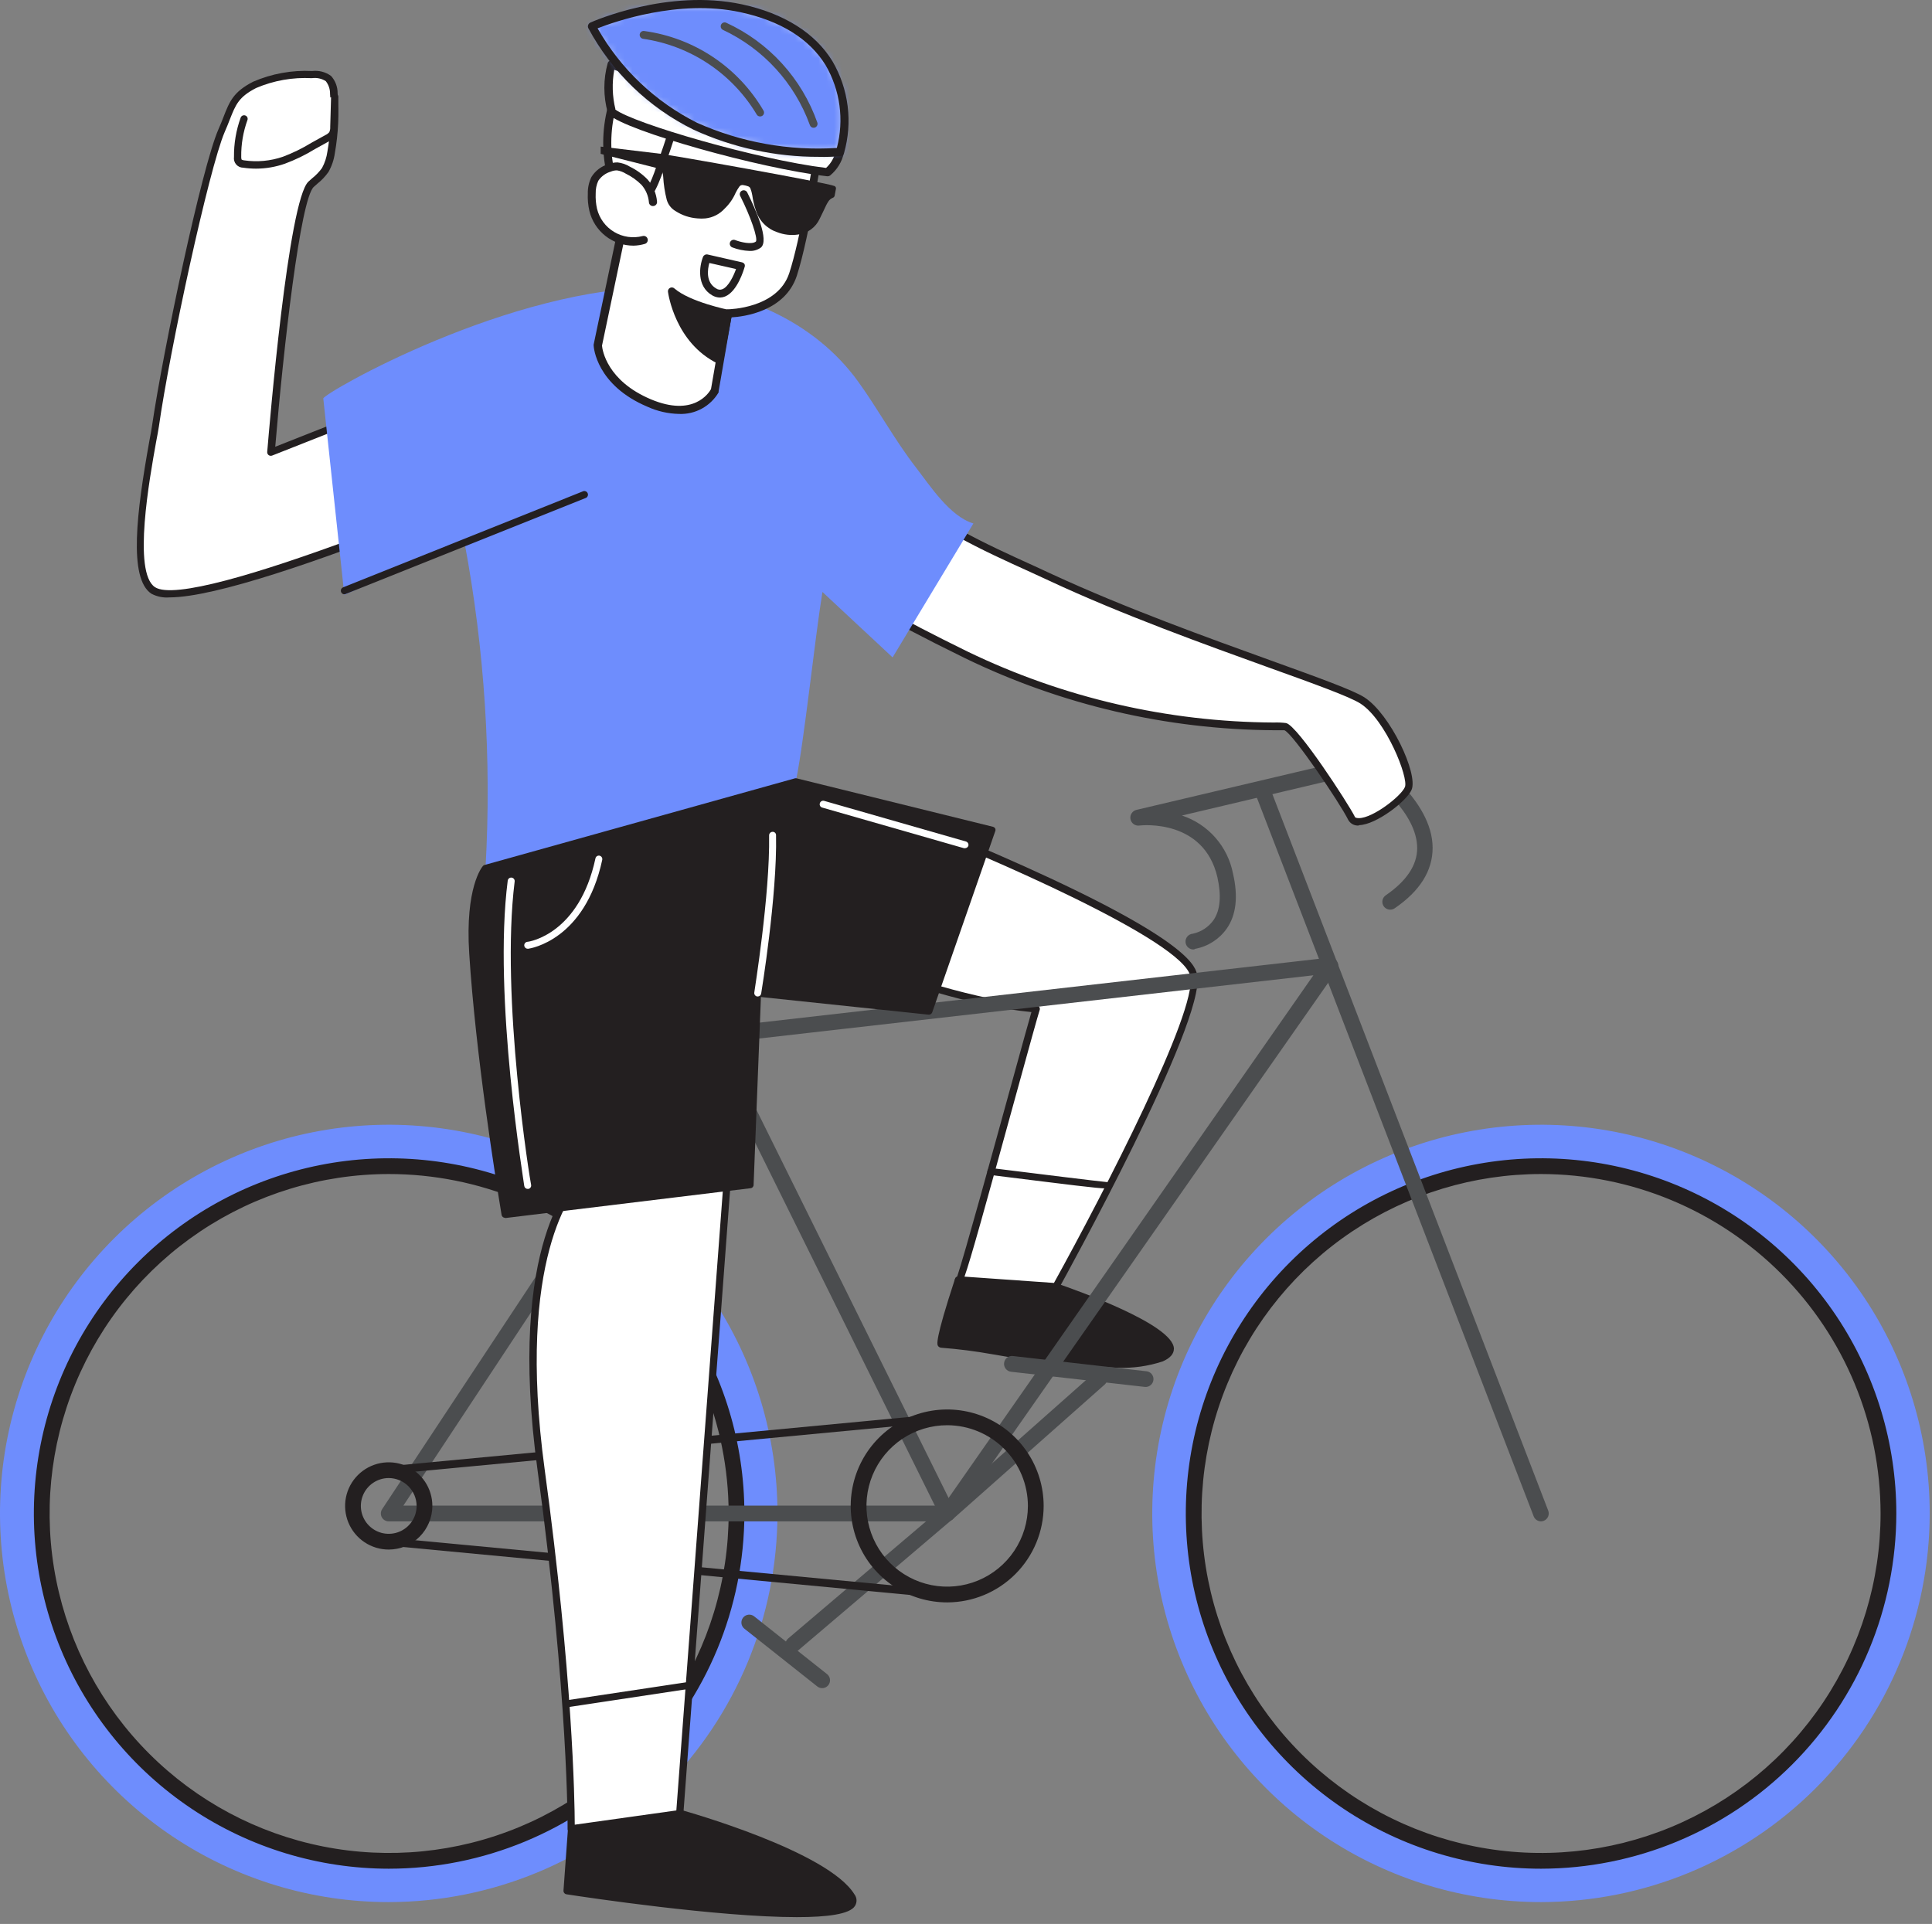 <svg width="249" height="248" viewBox="0 0 249 248" fill="none" xmlns="http://www.w3.org/2000/svg">
<rect x="0" y="0" width="249" height="248" fill="#808080" stroke="none"/>
<path d="M153.884 122.385C153.615 122.406 153.349 122.318 153.144 122.142C152.939 121.966 152.813 121.716 152.793 121.447C152.773 121.177 152.86 120.911 153.036 120.707C153.212 120.502 153.463 120.376 153.732 120.355C154.815 120.124 155.771 119.493 156.411 118.589C157.284 117.29 157.426 115.433 156.899 113.068C155.153 105.577 147.226 106.369 146.881 106.409C146.611 106.455 146.335 106.392 146.112 106.234C145.89 106.076 145.739 105.836 145.693 105.567C145.647 105.298 145.71 105.021 145.868 104.799C146.026 104.576 146.266 104.425 146.535 104.379L175.727 97.487C175.861 97.452 176.002 97.447 176.138 97.471C176.275 97.496 176.405 97.55 176.519 97.63C176.854 97.843 184.639 103.04 184.639 109.292C184.639 112.225 183.015 114.854 179.736 117.087C179.514 117.235 179.242 117.29 178.98 117.239C178.718 117.189 178.486 117.037 178.335 116.816C178.185 116.596 178.127 116.325 178.174 116.062C178.222 115.799 178.371 115.566 178.589 115.412C181.269 113.575 182.649 111.525 182.649 109.322C182.649 104.816 177.229 100.614 175.788 99.578L152.331 105.12C153.992 105.669 155.477 106.65 156.633 107.963C157.789 109.276 158.575 110.873 158.908 112.591C159.599 115.544 159.324 117.95 158.106 119.696C157.144 121.06 155.687 121.995 154.046 122.304L153.884 122.385Z" fill="#4B4D4F"/>
<path d="M73.476 43.073L34.906 58.298C34.906 58.298 37.545 26.092 40.082 23.788C40.765 23.257 41.375 22.639 41.899 21.951C42.3 21.254 42.559 20.485 42.66 19.688C43.105 17.193 43.221 14.651 43.006 12.126C43.023 11.414 42.778 10.72 42.315 10.177C41.699 9.743 40.941 9.558 40.194 9.66C37.661 9.514 35.129 9.956 32.795 10.949C29.821 12.471 29.872 13.801 28.532 16.866C26.37 21.829 21.427 45.672 20.016 54.918C19.539 58.227 16.067 73.737 19.721 76.152C25.73 80.131 79.282 56.167 79.282 56.167" fill="white"/>
<path d="M21.843 77.005C21.035 77.073 20.224 76.908 19.508 76.528C16.524 74.559 17.62 65.921 19.244 56.877C19.407 56.005 19.539 55.304 19.6 54.847C21.041 45.053 25.994 21.616 28.146 16.683C28.41 16.095 28.613 15.567 28.796 15.1C29.587 13.07 30.074 11.842 32.622 10.533C35.02 9.495 37.625 9.023 40.235 9.152C41.098 9.05 41.969 9.278 42.671 9.792C43.225 10.41 43.526 11.214 43.513 12.045C43.725 14.611 43.605 17.193 43.158 19.728C43.041 20.585 42.762 21.412 42.336 22.164C41.93 22.738 41.445 23.251 40.894 23.687L40.438 24.093C38.712 25.686 36.55 44.718 35.474 57.588L73.303 42.637C73.362 42.605 73.426 42.586 73.492 42.58C73.559 42.575 73.626 42.584 73.688 42.607C73.751 42.63 73.808 42.666 73.855 42.712C73.903 42.759 73.94 42.815 73.964 42.877C73.988 42.939 73.999 43.005 73.995 43.072C73.991 43.138 73.973 43.203 73.942 43.262C73.912 43.321 73.868 43.373 73.816 43.414C73.764 43.455 73.703 43.484 73.638 43.5L35.068 58.725C34.995 58.752 34.915 58.761 34.837 58.75C34.759 58.74 34.685 58.71 34.622 58.664C34.56 58.616 34.512 58.554 34.48 58.483C34.448 58.413 34.434 58.335 34.439 58.258C34.713 54.939 37.159 25.778 39.758 23.403L40.235 22.976C40.716 22.596 41.142 22.152 41.503 21.657C41.858 21.004 42.092 20.292 42.194 19.556C42.628 17.098 42.744 14.594 42.539 12.106C42.55 11.511 42.356 10.931 41.99 10.461C41.458 10.121 40.82 9.984 40.194 10.076C37.733 9.944 35.275 10.378 33.008 11.345C30.765 12.502 30.379 13.476 29.618 15.405C29.435 15.882 29.222 16.419 28.958 17.018C26.928 21.748 21.853 45.266 20.483 54.949C20.412 55.426 20.28 56.136 20.117 56.979C19.295 61.567 17.072 73.777 19.975 75.685C24.725 78.822 64.26 62.297 79.089 55.659C79.145 55.634 79.205 55.62 79.267 55.618C79.328 55.616 79.389 55.626 79.447 55.648C79.504 55.669 79.557 55.702 79.602 55.744C79.647 55.786 79.683 55.837 79.708 55.893C79.733 55.948 79.747 56.008 79.749 56.069C79.751 56.129 79.741 56.19 79.719 56.246C79.697 56.303 79.665 56.355 79.623 56.399C79.581 56.443 79.53 56.478 79.475 56.502C77.455 57.476 33.657 77.005 21.843 77.005Z" fill="#231F20"/>
<path d="M116.948 63.729C119.922 67.728 129.128 71.575 135.401 74.467C151.712 82.029 172.266 88.18 175.575 90.301C178.884 92.423 182.193 99.995 181.482 101.649C180.772 103.304 175.098 107.323 174.154 105.435C173.21 103.547 166.825 93.945 165.648 93.661C151.409 93.741 137.34 90.571 124.51 84.394C103.195 73.99 99.572 69.311 99.572 69.311C99.572 69.311 112.178 57.273 116.948 63.729Z" fill="white"/>
<path d="M175.108 106.409C174.832 106.431 174.557 106.372 174.315 106.238C174.073 106.104 173.876 105.903 173.748 105.658C172.733 103.578 166.643 94.554 165.536 94.128C165.425 94.128 164.805 94.128 164.166 94.128C150.369 94.037 136.768 90.86 124.358 84.831C103.225 74.498 99.409 69.819 99.257 69.606C99.181 69.52 99.139 69.41 99.139 69.296C99.139 69.182 99.181 69.072 99.257 68.986C99.602 68.662 107.762 60.866 113.599 61.384C114.331 61.432 115.044 61.639 115.689 61.989C116.334 62.34 116.895 62.826 117.334 63.414C119.871 66.845 127.261 70.215 133.209 72.915L135.604 74.021C144.942 78.345 155.823 82.263 163.76 85.125C169.921 87.348 174.377 88.951 175.839 89.885C179.188 92.037 182.801 99.751 181.929 101.801C181.309 103.263 177.371 106.298 175.189 106.359L175.108 106.409ZM100.241 69.362C101.449 70.56 106.879 75.269 124.723 83.998C137.03 89.944 150.509 93.065 164.176 93.133C164.705 93.114 165.235 93.137 165.76 93.204C167.272 93.559 173.768 103.598 174.58 105.212C174.58 105.293 174.681 105.465 175.148 105.455C176.935 105.455 180.558 102.644 181.066 101.456C181.573 100.269 178.62 92.798 175.331 90.687C173.961 89.804 169.322 88.129 163.445 86.018C155.488 83.146 144.587 79.228 135.218 74.853L132.823 73.747C126.733 70.996 119.273 67.576 116.583 63.962C116.234 63.469 115.78 63.061 115.253 62.766C114.726 62.471 114.14 62.297 113.538 62.257C108.727 61.922 101.825 67.91 100.231 69.362H100.241Z" fill="#231F20"/>
<path d="M125.454 67.474C122.409 66.56 119.861 62.602 118.034 60.237C115.294 56.695 113.193 52.777 110.605 49.194C104.961 41.358 95.248 37.125 85.656 37.014C65.752 36.831 41.666 50.706 41.666 51.366L44.376 76.67L59.865 69.91C62.46 83.743 63.37 97.839 62.575 111.89C68.015 111.657 102.566 100.725 102.566 100.725C103.652 95.508 104.971 82.648 105.996 76.304L115.04 84.739L125.454 67.474Z" fill="#6E8DFD"/>
<path d="M122.094 196.105C121.95 196.105 121.808 196.074 121.677 196.015C121.545 195.955 121.428 195.868 121.333 195.76C121.156 195.558 121.066 195.294 121.083 195.025C121.1 194.757 121.223 194.507 121.425 194.329L140.973 177.003C141.071 176.906 141.188 176.83 141.316 176.779C141.444 176.729 141.581 176.705 141.719 176.709C141.857 176.713 141.992 176.745 142.117 176.804C142.242 176.862 142.354 176.945 142.445 177.048C142.537 177.15 142.607 177.271 142.651 177.401C142.694 177.532 142.711 177.67 142.7 177.808C142.688 177.945 142.649 178.078 142.584 178.2C142.52 178.322 142.431 178.429 142.323 178.515L122.774 195.841C122.588 196.01 122.346 196.104 122.094 196.105Z" fill="#4B4D4F"/>
<path d="M123.505 164.995C123.505 164.995 120.785 173.267 121.313 173.278C125.434 173.278 143.643 177.551 149.733 175.084C155.823 172.618 136.101 165.878 136.101 165.878L123.505 164.995Z" fill="#231F20"/>
<path d="M144.028 176.302C138.625 176.099 133.243 175.519 127.92 174.567C125.733 174.176 123.528 173.894 121.313 173.724C121.234 173.719 121.157 173.698 121.087 173.661C121.017 173.624 120.955 173.573 120.907 173.511C120.765 173.308 120.45 172.871 123.079 164.853C123.109 164.758 123.17 164.675 123.253 164.62C123.336 164.565 123.436 164.539 123.536 164.548L136.091 165.432H136.203C138.71 166.294 151.205 170.72 151.296 173.836C151.296 174.512 150.819 175.061 149.865 175.48C147.985 176.103 146.007 176.381 144.028 176.302ZM121.698 172.841C123.028 172.912 125.281 173.257 128.052 173.683C134.944 174.698 145.368 176.363 149.52 174.698C149.926 174.536 150.403 174.262 150.393 173.907C150.393 172.09 141.938 168.405 135.959 166.355L123.779 165.492C122.965 167.905 122.274 170.358 121.709 172.841H121.698Z" fill="#231F20"/>
<path d="M117.182 105.953C117.182 105.953 152.778 119.787 153.844 125.816C154.909 131.845 136.061 165.878 136.061 165.878L123.505 164.995C122.612 170.162 133.32 130.292 133.513 130.059C117.974 128.821 94.923 117.361 94.923 117.361" fill="white"/>
<path d="M136.061 166.345L123.942 165.482C123.708 165.98 123.576 165.949 123.394 165.909C122.927 165.797 123.008 165.33 123.079 164.894C123.093 164.817 123.126 164.745 123.176 164.684C123.226 164.624 123.29 164.577 123.363 164.549C124.378 161.504 127.829 148.918 130.204 140.29C131.96 133.916 132.64 131.45 132.934 130.455C117.486 128.993 94.933 117.869 94.7 117.757C94.639 117.733 94.585 117.697 94.54 117.651C94.495 117.605 94.459 117.55 94.436 117.49C94.413 117.429 94.403 117.365 94.406 117.3C94.41 117.236 94.426 117.173 94.455 117.115C94.484 117.057 94.525 117.006 94.574 116.965C94.624 116.923 94.682 116.893 94.744 116.875C94.806 116.857 94.871 116.852 94.935 116.861C94.999 116.869 95.06 116.891 95.116 116.925C95.339 117.037 118.308 128.364 133.584 129.582C133.67 129.588 133.752 129.618 133.822 129.668C133.892 129.718 133.947 129.787 133.98 129.866C134.005 129.925 134.018 129.989 134.018 130.054C134.018 130.118 134.005 130.182 133.98 130.242C133.828 130.668 132.559 135.246 131.107 140.534C126.784 156.256 125.109 162.285 124.307 164.559L135.837 165.371C142.364 153.566 154.239 130.485 153.427 125.877C152.615 121.269 126.845 110.206 117.019 106.359C116.961 106.339 116.908 106.307 116.863 106.265C116.818 106.224 116.782 106.173 116.757 106.117C116.732 106.061 116.719 106 116.719 105.939C116.719 105.877 116.731 105.816 116.755 105.76C116.801 105.646 116.889 105.555 117.001 105.505C117.113 105.456 117.24 105.453 117.354 105.496C117.446 105.496 126.367 109.008 135.31 113.18C153.58 121.706 154.118 124.72 154.3 125.715C155.376 131.805 137.238 164.691 136.467 166.081C136.43 166.158 136.372 166.224 136.301 166.27C136.229 166.317 136.146 166.343 136.061 166.345Z" fill="#231F20"/>
<path d="M198.615 245.18C188.705 245.182 179.018 242.245 170.777 236.741C162.537 231.237 156.114 223.412 152.32 214.257C148.527 205.102 147.534 195.028 149.467 185.308C151.4 175.589 156.171 166.661 163.179 159.654C170.186 152.646 179.114 147.874 188.833 145.942C198.553 144.009 208.627 145.002 217.782 148.795C226.937 152.588 234.762 159.011 240.266 167.252C245.771 175.492 248.707 185.18 248.705 195.09C248.689 208.37 243.407 221.101 234.017 230.491C224.626 239.882 211.895 245.164 198.615 245.18ZM198.615 150.065C189.71 150.063 181.003 152.702 173.598 157.648C166.192 162.594 160.419 169.625 157.01 177.853C153.601 186.08 152.707 195.133 154.444 203.868C156.18 212.603 160.467 220.626 166.764 226.924C173.06 233.222 181.083 237.511 189.817 239.25C198.552 240.988 207.605 240.097 215.833 236.689C224.061 233.282 231.094 227.51 236.042 220.106C240.99 212.701 243.63 203.996 243.63 195.09C243.617 183.154 238.87 171.711 230.432 163.271C221.993 154.83 210.551 150.081 198.615 150.065Z" fill="#6E8DFD"/>
<path d="M198.615 240.877C189.56 240.877 180.707 238.191 173.178 233.16C165.648 228.129 159.779 220.978 156.314 212.612C152.848 204.245 151.942 195.039 153.708 186.157C155.475 177.276 159.836 169.117 166.239 162.714C172.643 156.31 180.801 151.95 189.683 150.183C198.564 148.416 207.771 149.323 216.137 152.789C224.503 156.254 231.654 162.123 236.686 169.652C241.717 177.182 244.402 186.034 244.402 195.09C244.388 207.229 239.56 218.867 230.976 227.451C222.393 236.035 210.755 240.863 198.615 240.877ZM198.615 151.333C189.961 151.333 181.501 153.9 174.305 158.708C167.11 163.516 161.501 170.349 158.189 178.345C154.878 186.34 154.011 195.138 155.699 203.626C157.388 212.114 161.555 219.911 167.675 226.031C173.794 232.15 181.591 236.317 190.079 238.006C198.567 239.694 207.365 238.828 215.36 235.516C223.356 232.204 230.19 226.596 234.998 219.4C239.806 212.204 242.372 203.744 242.372 195.09C242.361 183.488 237.748 172.365 229.544 164.161C221.34 155.958 210.217 151.344 198.615 151.333Z" fill="#231F20"/>
<path d="M198.615 196.105C198.408 196.106 198.205 196.043 198.035 195.925C197.864 195.807 197.734 195.64 197.661 195.445L161.913 102.624C161.817 102.372 161.826 102.092 161.936 101.847C162.046 101.601 162.25 101.41 162.501 101.314C162.753 101.219 163.033 101.227 163.278 101.337C163.524 101.448 163.715 101.651 163.811 101.903L199.539 194.725C199.635 194.975 199.628 195.253 199.52 195.499C199.411 195.744 199.21 195.936 198.96 196.034C198.85 196.075 198.733 196.099 198.615 196.105Z" fill="#4B4D4F"/>
<path d="M50.1 245.18C40.191 245.18 30.504 242.242 22.265 236.736C14.026 231.231 7.604 223.405 3.813 214.25C0.021 205.095 -0.971 195.021 0.963 185.302C2.897 175.583 7.67 166.656 14.678 159.65C21.685 152.644 30.613 147.873 40.333 145.941C50.052 144.009 60.126 145.003 69.28 148.796C78.434 152.59 86.258 159.013 91.762 167.253C97.266 175.493 100.203 185.181 100.201 195.09C100.185 208.372 94.901 221.104 85.508 230.495C76.116 239.886 63.382 245.167 50.1 245.18ZM50.1 150.065C41.195 150.065 32.49 152.705 25.086 157.653C17.681 162.6 11.91 169.632 8.502 177.86C5.095 186.087 4.203 195.14 5.94 203.874C7.677 212.608 11.966 220.631 18.263 226.928C24.56 233.225 32.582 237.513 41.316 239.25C50.05 240.988 59.104 240.096 67.331 236.688C75.558 233.28 82.59 227.509 87.538 220.105C92.485 212.7 95.126 203.995 95.126 195.09C95.112 183.153 90.364 171.708 81.923 163.267C73.482 154.826 62.038 150.078 50.1 150.065Z" fill="#6E8DFD"/>
<path d="M50.1 240.877C41.047 240.866 32.2 238.173 24.677 233.135C17.154 228.098 11.293 220.944 7.835 212.577C4.378 204.209 3.478 195.005 5.25 186.126C7.023 177.248 11.388 169.094 17.793 162.696C24.198 156.298 32.357 151.942 41.237 150.179C50.118 148.417 59.321 149.326 67.685 152.793C76.048 156.26 83.196 162.129 88.225 169.657C93.254 177.186 95.938 186.036 95.938 195.09C95.922 207.237 91.086 218.881 82.492 227.466C73.897 236.051 62.248 240.874 50.1 240.877ZM50.1 151.333C41.448 151.343 32.993 153.918 25.804 158.732C18.615 163.546 13.015 170.384 9.711 178.38C6.407 186.376 5.547 195.173 7.241 203.657C8.936 212.142 13.107 219.934 19.229 226.048C25.35 232.163 33.147 236.325 41.633 238.009C50.12 239.694 58.915 238.824 66.908 235.511C74.9 232.198 81.731 226.589 86.537 219.394C91.343 212.2 93.908 203.742 93.908 195.09C93.897 183.479 89.277 172.348 81.062 164.143C72.847 155.938 61.711 151.331 50.1 151.333Z" fill="#231F20"/>
<path d="M122.094 196.105H50.1C49.916 196.105 49.735 196.055 49.577 195.96C49.419 195.866 49.289 195.729 49.203 195.567C49.116 195.404 49.076 195.221 49.085 195.036C49.095 194.852 49.155 194.674 49.258 194.522L89.858 133.094C89.94 132.971 90.048 132.867 90.174 132.79C90.3 132.712 90.442 132.664 90.589 132.647L171.312 123.441C171.511 123.414 171.714 123.447 171.895 123.535C172.076 123.624 172.226 123.764 172.327 123.938C172.432 124.102 172.488 124.292 172.488 124.487C172.488 124.681 172.432 124.871 172.327 125.035L122.927 195.679C122.832 195.811 122.707 195.919 122.563 195.993C122.418 196.068 122.257 196.106 122.094 196.105ZM51.988 194.075H121.567L169.272 125.715L91.259 134.616L51.988 194.075Z" fill="#4B4D4F"/>
<path d="M102.231 212.994C102.084 212.995 101.939 212.963 101.806 212.901C101.673 212.84 101.555 212.751 101.459 212.639C101.373 212.538 101.307 212.421 101.266 212.294C101.224 212.167 101.208 212.033 101.219 211.901C101.229 211.768 101.266 211.638 101.326 211.519C101.386 211.4 101.47 211.295 101.571 211.208L120.856 194.826L78.987 110.246C78.868 110.005 78.849 109.727 78.934 109.471C79.02 109.216 79.203 109.006 79.444 108.886C79.685 108.766 79.964 108.747 80.219 108.833C80.474 108.918 80.684 109.102 80.804 109.343L123.008 194.603C123.109 194.806 123.139 195.038 123.093 195.261C123.047 195.483 122.928 195.684 122.754 195.831L102.891 212.72C102.711 212.889 102.477 212.986 102.231 212.994Z" fill="#4B4D4F"/>
<path d="M122.094 206.549C119.634 206.553 117.228 205.828 115.181 204.464C113.134 203.1 111.537 201.16 110.593 198.888C109.649 196.616 109.399 194.116 109.877 191.702C110.354 189.289 111.537 187.072 113.275 185.331C115.013 183.59 117.229 182.404 119.641 181.922C122.053 181.441 124.554 181.686 126.828 182.626C129.101 183.567 131.044 185.161 132.411 187.206C133.778 189.251 134.508 191.656 134.508 194.116C134.503 197.408 133.194 200.564 130.867 202.895C128.541 205.225 125.387 206.539 122.094 206.549ZM122.094 183.712C120.036 183.708 118.022 184.315 116.309 185.455C114.595 186.596 113.259 188.22 112.468 190.12C111.678 192.021 111.469 194.113 111.868 196.133C112.267 198.152 113.256 200.008 114.71 201.465C116.165 202.922 118.018 203.915 120.037 204.318C122.056 204.721 124.149 204.516 126.051 203.729C127.953 202.943 129.579 201.609 130.723 199.898C131.867 198.186 132.478 196.174 132.478 194.116C132.475 191.361 131.381 188.719 129.435 186.769C127.489 184.819 124.849 183.72 122.094 183.712Z" fill="#231F20"/>
<path d="M50.1 199.739C48.988 199.739 47.901 199.409 46.976 198.791C46.052 198.173 45.331 197.295 44.905 196.267C44.48 195.24 44.368 194.109 44.585 193.019C44.802 191.928 45.338 190.926 46.124 190.139C46.911 189.353 47.913 188.817 49.003 188.6C50.094 188.384 51.225 188.495 52.252 188.92C53.28 189.346 54.158 190.067 54.776 190.992C55.394 191.916 55.724 193.003 55.724 194.116C55.721 195.606 55.127 197.035 54.074 198.089C53.02 199.143 51.591 199.736 50.1 199.739ZM50.1 190.522C49.39 190.522 48.695 190.733 48.104 191.128C47.513 191.523 47.053 192.084 46.781 192.741C46.509 193.397 46.438 194.12 46.576 194.817C46.715 195.514 47.057 196.154 47.56 196.656C48.062 197.159 48.702 197.501 49.399 197.64C50.096 197.778 50.819 197.707 51.475 197.435C52.132 197.163 52.693 196.703 53.088 196.112C53.483 195.521 53.694 194.826 53.694 194.116C53.691 193.163 53.311 192.251 52.638 191.578C51.965 190.905 51.053 190.525 50.1 190.522Z" fill="#231F20"/>
<path d="M50.1 190.015C49.974 190.013 49.854 189.964 49.762 189.878C49.67 189.791 49.613 189.674 49.603 189.548C49.596 189.482 49.602 189.415 49.622 189.351C49.641 189.288 49.673 189.229 49.716 189.177C49.758 189.126 49.811 189.084 49.87 189.054C49.929 189.023 49.993 189.005 50.06 189L122.054 182.189C122.12 182.183 122.188 182.19 122.251 182.21C122.315 182.23 122.375 182.263 122.426 182.306C122.477 182.349 122.52 182.401 122.551 182.46C122.582 182.52 122.601 182.584 122.607 182.651C122.613 182.718 122.606 182.785 122.586 182.849C122.566 182.913 122.534 182.972 122.491 183.023C122.448 183.075 122.395 183.117 122.336 183.148C122.277 183.179 122.212 183.198 122.145 183.204L50.151 190.015H50.1Z" fill="#231F20"/>
<path d="M122.094 206.042L50.06 199.231C49.925 199.219 49.801 199.154 49.714 199.05C49.628 198.946 49.586 198.813 49.598 198.678C49.61 198.543 49.675 198.419 49.779 198.333C49.883 198.246 50.017 198.204 50.151 198.216L122.145 205.027C122.212 205.033 122.277 205.053 122.336 205.084C122.395 205.116 122.447 205.159 122.49 205.211C122.532 205.263 122.564 205.322 122.583 205.387C122.603 205.451 122.609 205.518 122.602 205.585C122.592 205.712 122.533 205.829 122.439 205.914C122.345 205.999 122.221 206.045 122.094 206.042Z" fill="#231F20"/>
<path d="M73.608 235.741L73.039 243.729C73.039 243.729 113.122 249.9 109.721 244.449C106.321 238.999 87.605 233.782 87.605 233.782L73.608 235.741Z" fill="#231F20"/>
<path d="M102.708 247.119C92.558 247.119 75.567 244.571 73.009 244.175C72.897 244.158 72.795 244.099 72.724 244.011C72.653 243.923 72.617 243.812 72.623 243.698L73.202 235.71C73.201 235.599 73.243 235.491 73.318 235.408C73.393 235.325 73.497 235.274 73.608 235.264L87.605 233.305C87.665 233.29 87.727 233.29 87.787 233.305C88.559 233.518 106.707 238.633 110.117 244.175C110.282 244.388 110.377 244.646 110.39 244.915C110.403 245.184 110.332 245.45 110.188 245.678C109.529 246.743 106.626 247.119 102.708 247.119ZM73.547 243.384C86.742 245.414 107.874 247.647 109.458 245.251C109.458 245.19 109.579 245.058 109.366 244.713C106.22 239.638 89.005 234.665 87.605 234.259L74.065 236.167L73.547 243.384Z" fill="#231F20"/>
<path d="M74.826 151.892C74.826 151.892 65.691 159.717 69.751 189.447C73.811 219.176 73.618 235.731 73.618 235.731L87.615 233.772L93.847 150.745L74.826 151.892Z" fill="white"/>
<path d="M73.608 236.208C73.546 236.206 73.486 236.193 73.43 236.168C73.374 236.144 73.323 236.108 73.281 236.064C73.238 236.019 73.205 235.967 73.183 235.91C73.16 235.853 73.15 235.792 73.151 235.731C73.151 235.568 73.273 218.882 69.284 189.528C65.224 159.87 74.105 151.861 74.491 151.536C74.564 151.465 74.663 151.425 74.765 151.425L93.806 150.288C93.872 150.282 93.937 150.292 93.999 150.314C94.06 150.337 94.116 150.373 94.162 150.42C94.207 150.469 94.242 150.526 94.265 150.589C94.287 150.652 94.297 150.719 94.293 150.785L88.072 233.812C88.062 233.917 88.018 234.016 87.946 234.093C87.875 234.17 87.779 234.221 87.676 234.239L73.679 236.198L73.608 236.208ZM74.988 152.338C73.973 153.353 66.483 162.082 70.197 189.396C73.811 215.908 74.065 232.117 74.075 235.203L87.168 233.366L93.329 151.242L74.988 152.338Z" fill="#231F20"/>
<path d="M62.575 111.921C62.575 111.921 60.413 114.479 60.92 122.873C61.672 134.616 63.854 149.1 65.092 156.53L96.699 152.693L97.663 127.998L119.74 130.313L127.86 106.968L102.556 100.725L62.575 111.921Z" fill="#231F20"/>
<path d="M65.092 156.977C64.985 156.978 64.881 156.941 64.799 156.872C64.717 156.803 64.662 156.707 64.645 156.601C63.884 151.993 61.306 135.956 60.474 122.903C59.925 114.377 62.138 111.738 62.24 111.627C62.293 111.559 62.368 111.512 62.453 111.495L102.444 100.33C102.52 100.309 102.601 100.309 102.677 100.33L127.971 106.572C128.033 106.587 128.091 106.615 128.141 106.653C128.192 106.692 128.234 106.74 128.265 106.795C128.29 106.851 128.303 106.912 128.303 106.973C128.303 107.034 128.29 107.095 128.265 107.15L120.145 130.495C120.11 130.591 120.044 130.671 119.957 130.724C119.871 130.778 119.769 130.801 119.668 130.79L98.069 128.516L97.125 152.734C97.126 152.84 97.086 152.943 97.015 153.022C96.944 153.101 96.845 153.15 96.74 153.16L65.122 157.007L65.092 156.977ZM62.849 112.317C62.483 112.855 60.9 115.646 61.367 122.852C62.179 135.489 64.615 150.958 65.427 156.043L96.242 152.308L97.186 127.948C97.188 127.886 97.202 127.825 97.228 127.769C97.254 127.714 97.292 127.664 97.338 127.623C97.385 127.584 97.438 127.555 97.496 127.538C97.553 127.521 97.614 127.515 97.673 127.521L119.405 129.805L127.25 107.242L102.545 101.152L62.849 112.317Z" fill="#231F20"/>
<path d="M105.956 217.603C105.727 217.601 105.505 217.523 105.327 217.379L95.938 209.939C95.727 209.772 95.59 209.528 95.559 209.261C95.527 208.993 95.603 208.725 95.77 208.513C95.937 208.302 96.181 208.166 96.449 208.134C96.716 208.103 96.985 208.179 97.196 208.346L106.595 215.796C106.759 215.927 106.878 216.106 106.936 216.307C106.994 216.509 106.988 216.723 106.919 216.921C106.85 217.119 106.721 217.291 106.55 217.413C106.38 217.535 106.176 217.601 105.966 217.603H105.956Z" fill="#4B4D4F"/>
<path d="M147.622 178.769H147.51L130.306 176.82C130.173 176.805 130.044 176.763 129.926 176.698C129.809 176.633 129.706 176.545 129.622 176.44C129.539 176.335 129.477 176.214 129.44 176.085C129.403 175.956 129.392 175.821 129.408 175.688C129.423 175.555 129.464 175.426 129.529 175.309C129.595 175.191 129.682 175.088 129.787 175.005C129.892 174.921 130.013 174.859 130.142 174.822C130.271 174.786 130.406 174.775 130.539 174.79L147.703 176.749C147.836 176.756 147.967 176.79 148.087 176.847C148.207 176.905 148.315 176.986 148.404 177.086C148.493 177.185 148.562 177.301 148.606 177.427C148.65 177.553 148.669 177.686 148.662 177.82C148.655 177.953 148.621 178.083 148.563 178.204C148.506 178.324 148.425 178.432 148.325 178.521C148.226 178.61 148.11 178.679 147.984 178.723C147.858 178.767 147.725 178.786 147.591 178.779L147.622 178.769Z" fill="#4B4D4F"/>
<path d="M93.847 40.384L92.132 50.331C92.132 50.331 90.102 54.645 83.677 51.955C77.252 49.265 77.059 44.515 77.059 44.515L80.926 26.093C80.926 26.093 85.564 23.941 85.869 12.999C85.869 12.999 95.623 17.841 105.712 18.206C105.712 18.206 103.875 30.386 102.221 35.359C100.566 40.333 93.847 40.384 93.847 40.384Z" fill="white"/>
<path d="M87.513 53.355C86.111 53.326 84.73 53.012 83.453 52.432C76.835 49.641 76.521 44.748 76.511 44.545C76.505 44.501 76.505 44.457 76.511 44.413L80.378 25.991C80.396 25.91 80.432 25.835 80.483 25.77C80.534 25.705 80.598 25.652 80.672 25.616C80.672 25.616 85.026 23.403 85.311 12.989C85.314 12.9 85.338 12.814 85.383 12.738C85.428 12.662 85.491 12.598 85.567 12.553C85.642 12.507 85.728 12.482 85.817 12.478C85.905 12.474 85.993 12.493 86.072 12.532C86.174 12.532 95.846 17.333 105.702 17.678C105.85 17.691 105.988 17.76 106.088 17.871C106.134 17.929 106.167 17.996 106.186 18.068C106.205 18.139 106.21 18.214 106.199 18.287C106.118 18.785 104.332 30.518 102.698 35.542C101.185 40.15 95.857 40.82 94.263 40.911L92.619 50.432C92.624 50.479 92.624 50.527 92.619 50.574C92.1 51.458 91.351 52.183 90.452 52.673C89.552 53.163 88.537 53.399 87.513 53.355ZM77.587 44.555C77.637 45.114 78.216 49.072 83.879 51.468C89.371 53.782 91.36 50.656 91.634 50.158L93.339 40.303C93.359 40.181 93.42 40.071 93.513 39.991C93.606 39.911 93.724 39.867 93.847 39.866C93.908 39.866 100.221 39.785 101.723 35.197C103.134 30.893 104.768 21.17 105.103 18.703C96.8 18.267 88.772 14.897 86.366 13.811C85.92 23.007 82.367 25.829 81.393 26.438L77.587 44.555Z" fill="#231F20"/>
<path d="M78.561 21.667C78.017 18.741 78.216 15.726 79.14 12.897C79.647 11.497 80.023 10.543 81.576 10.867C83.129 11.192 84.671 12.238 86.407 12.461C88.437 12.715 87.422 14.136 86.996 15.577C86.57 17.018 86.082 18.622 85.534 20.175C84.986 21.728 83.981 25.585 82.103 26.265C79.576 27.239 78.561 21.667 78.561 21.667Z" fill="white"/>
<path d="M81.545 26.935C81.122 26.932 80.71 26.797 80.368 26.549C78.805 25.463 78.155 22.337 78.054 21.758C77.49 18.741 77.696 15.631 78.653 12.715C79.16 11.334 79.668 9.913 81.698 10.38C82.441 10.576 83.167 10.83 83.87 11.141C84.698 11.531 85.576 11.807 86.478 11.964C86.766 11.966 87.049 12.036 87.305 12.168C87.561 12.3 87.782 12.491 87.95 12.725C88.086 13.082 88.14 13.466 88.109 13.847C88.077 14.228 87.96 14.597 87.767 14.927C87.676 15.191 87.574 15.465 87.493 15.739C87.036 17.394 86.559 18.916 86.031 20.378L85.757 21.19C85.108 23.149 84.123 26.113 82.286 26.793C82.049 26.883 81.799 26.931 81.545 26.935ZM80.967 11.344C80.337 11.344 80.094 11.801 79.627 13.08C78.737 15.822 78.549 18.742 79.079 21.576C79.251 22.52 79.942 25.118 81.109 25.757C81.238 25.829 81.381 25.872 81.528 25.882C81.676 25.892 81.823 25.871 81.961 25.818C83.332 25.311 84.245 22.53 84.803 20.865C84.905 20.55 84.996 20.266 85.088 20.033C85.605 18.591 86.103 17.099 86.529 15.465C86.61 15.171 86.722 14.867 86.823 14.582C87.006 14.095 87.229 13.486 87.097 13.273C87.097 13.273 86.925 13.08 86.387 13.009C85.393 12.845 84.426 12.545 83.514 12.116C82.856 11.829 82.178 11.592 81.484 11.405C81.315 11.365 81.141 11.345 80.967 11.344Z" fill="#231F20"/>
<path d="M84.154 26.082C84.08 25.131 83.699 24.23 83.068 23.514C82.446 22.88 81.722 22.355 80.926 21.961C80.515 21.7 80.05 21.537 79.566 21.484C79.219 21.478 78.874 21.54 78.551 21.667C77.763 21.911 77.09 22.43 76.653 23.129C76.369 23.716 76.233 24.364 76.257 25.017C76.221 25.722 76.282 26.429 76.44 27.118C76.608 27.804 76.911 28.451 77.331 29.019C77.752 29.588 78.281 30.067 78.889 30.428C79.496 30.79 80.169 31.028 80.869 31.127C81.569 31.226 82.282 31.184 82.966 31.005" fill="white"/>
<path d="M81.657 31.665C80.343 31.667 79.066 31.227 78.033 30.415C77 29.602 76.27 28.466 75.963 27.189C75.793 26.454 75.724 25.699 75.76 24.945C75.743 24.208 75.903 23.477 76.226 22.814C76.721 22.017 77.49 21.429 78.388 21.159C78.769 21.009 79.176 20.933 79.586 20.936C80.152 20.997 80.697 21.184 81.18 21.484C82.027 21.896 82.796 22.453 83.453 23.128C84.163 23.928 84.594 24.936 84.681 26.001C84.687 26.07 84.679 26.139 84.657 26.205C84.635 26.27 84.601 26.331 84.555 26.383C84.51 26.435 84.455 26.477 84.393 26.508C84.331 26.538 84.263 26.555 84.194 26.559C84.126 26.566 84.057 26.559 83.991 26.539C83.926 26.518 83.865 26.485 83.813 26.44C83.761 26.396 83.718 26.341 83.688 26.279C83.657 26.218 83.64 26.151 83.636 26.082C83.566 25.244 83.228 24.45 82.672 23.819C82.079 23.23 81.393 22.743 80.642 22.377C80.299 22.163 79.915 22.021 79.515 21.961C79.24 21.96 78.967 22.016 78.713 22.124C78.058 22.319 77.492 22.735 77.109 23.301C76.874 23.816 76.759 24.379 76.775 24.945C76.744 25.607 76.802 26.269 76.947 26.915C77.099 27.533 77.372 28.115 77.75 28.628C78.129 29.14 78.605 29.572 79.152 29.898C79.698 30.225 80.305 30.44 80.935 30.531C81.565 30.621 82.207 30.586 82.824 30.426C82.891 30.408 82.96 30.404 83.029 30.413C83.097 30.422 83.163 30.444 83.223 30.478C83.283 30.512 83.335 30.558 83.377 30.613C83.419 30.668 83.45 30.73 83.468 30.797C83.486 30.863 83.491 30.933 83.482 31.002C83.473 31.07 83.451 31.136 83.417 31.196C83.382 31.256 83.336 31.308 83.282 31.35C83.227 31.392 83.165 31.423 83.098 31.441C82.629 31.578 82.145 31.653 81.657 31.665Z" fill="#231F20"/>
<path d="M95.867 25.037C95.867 25.037 98.709 30.711 97.755 31.513C96.8 32.314 94.557 31.411 94.557 31.411" fill="white"/>
<path d="M96.597 32.345C95.836 32.316 95.085 32.162 94.375 31.888C94.249 31.838 94.149 31.741 94.096 31.617C94.043 31.493 94.041 31.354 94.09 31.228C94.14 31.103 94.238 31.003 94.361 30.95C94.485 30.896 94.625 30.894 94.75 30.944C95.39 31.198 96.892 31.573 97.43 31.127C97.683 30.68 96.75 27.93 95.4 25.26C95.369 25.201 95.35 25.136 95.344 25.07C95.338 25.003 95.346 24.936 95.367 24.873C95.388 24.809 95.421 24.751 95.465 24.7C95.509 24.65 95.563 24.609 95.623 24.58C95.743 24.52 95.882 24.51 96.009 24.552C96.137 24.593 96.242 24.684 96.303 24.803C97.43 27.057 99.155 30.975 98.069 31.908C97.643 32.218 97.124 32.372 96.597 32.345Z" fill="#231F20"/>
<path d="M95.522 34.344L91.076 33.329C91.076 33.329 89.858 36.374 92.091 37.663C94.324 38.952 95.522 34.344 95.522 34.344Z" fill="white"/>
<path d="M92.801 38.354C92.444 38.35 92.094 38.252 91.786 38.07C89.756 36.882 90.132 34.314 90.609 33.106C90.656 32.997 90.739 32.907 90.844 32.851C90.95 32.796 91.071 32.778 91.188 32.802L95.633 33.817C95.7 33.832 95.764 33.86 95.82 33.9C95.876 33.94 95.922 33.991 95.958 34.05C95.985 34.113 95.999 34.18 95.999 34.248C95.999 34.316 95.985 34.384 95.958 34.446C95.867 34.761 95.044 37.572 93.441 38.222C93.237 38.304 93.021 38.349 92.801 38.354ZM91.421 33.898C91.198 34.69 90.924 36.395 92.304 37.187C92.419 37.269 92.553 37.32 92.693 37.336C92.833 37.352 92.975 37.332 93.106 37.278C93.888 36.963 94.547 35.562 94.862 34.679L91.421 33.898Z" fill="#231F20"/>
<path d="M84.824 20.784L84.996 19.85H85.199C85.798 19.85 106.321 23.494 107.529 23.971C107.607 23.999 107.671 24.055 107.709 24.129C107.747 24.202 107.755 24.287 107.732 24.367L107.58 25.179C107.572 25.253 107.543 25.323 107.496 25.38C107.449 25.438 107.387 25.481 107.316 25.504C107.08 25.602 106.881 25.772 106.748 25.991C106.646 26.143 106.565 26.295 106.484 26.448C106.199 27.036 105.936 27.625 105.641 28.203C105.389 28.75 105.001 29.224 104.514 29.579C104.027 29.934 103.458 30.16 102.86 30.233C101.952 30.367 101.025 30.262 100.17 29.929C99.527 29.717 98.943 29.355 98.467 28.873C97.99 28.392 97.635 27.804 97.43 27.158C97.206 26.509 97.046 25.839 96.953 25.159C96.903 24.857 96.821 24.561 96.709 24.276C96.653 24.16 96.555 24.069 96.435 24.022C96.228 23.946 96.014 23.892 95.796 23.859C95.695 23.836 95.59 23.845 95.496 23.885C95.401 23.925 95.321 23.994 95.268 24.083C95.096 24.328 94.944 24.586 94.811 24.854C94.48 25.617 94 26.308 93.4 26.884C92.758 27.596 91.877 28.047 90.924 28.153C90.586 28.186 90.246 28.186 89.909 28.153C88.897 28.085 87.918 27.76 87.067 27.209C86.512 26.889 86.104 26.364 85.93 25.747C85.681 24.773 85.529 23.777 85.473 22.773C85.461 22.411 85.349 22.06 85.148 21.758C84.934 21.479 84.82 21.136 84.824 20.784Z" fill="#231F20"/>
<path d="M93.847 40.384C93.847 40.384 88.711 39.369 86.59 37.511C86.59 37.511 87.432 43.774 92.68 46.352L93.847 40.384Z" fill="#231F20"/>
<path d="M92.72 46.859C92.647 46.873 92.571 46.873 92.497 46.859C87.026 44.19 86.133 37.897 86.092 37.633C86.074 37.53 86.089 37.424 86.135 37.33C86.181 37.236 86.255 37.158 86.347 37.109C86.439 37.059 86.545 37.04 86.648 37.054C86.752 37.068 86.849 37.114 86.925 37.187C88.955 38.942 93.898 39.937 93.948 39.947C94.013 39.959 94.075 39.984 94.13 40.021C94.186 40.057 94.233 40.104 94.27 40.159C94.307 40.213 94.332 40.275 94.345 40.34C94.358 40.405 94.358 40.471 94.344 40.536L93.218 46.474C93.202 46.55 93.17 46.622 93.122 46.683C93.075 46.745 93.013 46.795 92.944 46.829C92.873 46.858 92.796 46.869 92.72 46.859ZM87.371 38.678C88.094 41.529 89.876 43.998 92.355 45.581L93.258 40.78C91.21 40.35 89.229 39.643 87.371 38.678Z" fill="#231F20"/>
<path d="M85.199 19.83L77.414 18.896V19.83L86.508 22.134L85.199 19.83Z" fill="#231F20"/>
<path d="M78.845 8.3C78.297 10.293 78.297 12.397 78.845 14.39C80.987 16.42 98.039 21.19 106.677 22.195C107.492 21.53 108.055 20.606 108.27 19.576L78.845 8.3Z" fill="white"/>
<path d="M106.676 22.723H106.616C97.846 21.708 80.763 16.886 78.49 14.785C78.413 14.709 78.358 14.615 78.328 14.511C77.744 12.42 77.744 10.208 78.328 8.117C78.35 8.051 78.385 7.991 78.433 7.94C78.48 7.889 78.537 7.849 78.602 7.822C78.728 7.771 78.87 7.771 78.997 7.822L108.432 19.109C108.546 19.152 108.642 19.233 108.703 19.339C108.764 19.444 108.787 19.567 108.767 19.688C108.525 20.846 107.89 21.886 106.971 22.631C106.884 22.691 106.782 22.723 106.676 22.723ZM79.271 14.095C81.647 15.922 97.724 20.591 106.463 21.647C106.984 21.172 107.372 20.571 107.59 19.901L79.17 8.99C78.859 10.683 78.911 12.423 79.322 14.095H79.271Z" fill="#231F20"/>
<mask id="path-47-inside-1_2_472" fill="white">
<path d="M108.27 19.576C101.875 20.046 95.465 18.905 89.625 16.257C83.956 13.445 79.294 8.95 76.277 3.387C76.277 3.387 86.031 -0.967 95.562 1.073C107.275 3.61 110.199 11.964 108.27 19.576Z"/>
</mask>
<path d="M108.27 19.576C101.875 20.046 95.465 18.905 89.625 16.257C83.956 13.445 79.294 8.95 76.277 3.387C76.277 3.387 86.031 -0.967 95.562 1.073C107.275 3.61 110.199 11.964 108.27 19.576Z" fill="white"/>
<path d="M108.27 19.576L110.762 53.485L135.209 51.688L141.229 27.926L108.27 19.576ZM89.625 16.257L74.516 46.716L75.046 46.978L75.585 47.223L89.625 16.257ZM76.277 3.387L62.418 -27.66L28.883 -12.69L46.389 19.594L76.277 3.387ZM95.562 1.073L102.761 -32.157L102.72 -32.165L102.679 -32.174L95.562 1.073ZM105.778 -14.332C105.053 -14.279 104.327 -14.409 103.665 -14.709L75.585 47.223C86.602 52.218 98.697 54.371 110.762 53.485L105.778 -14.332ZM104.733 -14.202C105.342 -13.9 105.842 -13.417 106.166 -12.82L46.389 19.594C52.745 31.317 62.569 40.79 74.516 46.716L104.733 -14.202ZM76.277 3.387C90.137 34.434 90.129 34.437 90.121 34.441C90.118 34.442 90.11 34.446 90.105 34.448C90.094 34.453 90.084 34.458 90.073 34.462C90.052 34.471 90.032 34.48 90.012 34.489C89.972 34.507 89.934 34.523 89.898 34.539C89.826 34.571 89.761 34.599 89.703 34.623C89.587 34.673 89.498 34.709 89.433 34.736C89.304 34.788 89.263 34.801 89.294 34.79C89.38 34.76 89.636 34.676 89.956 34.602C91.058 34.349 90.421 34.742 88.446 34.319L102.679 -32.174C91.172 -34.637 80.893 -33.087 74.736 -31.673C71.426 -30.913 68.647 -30.036 66.607 -29.314C65.574 -28.948 64.697 -28.61 63.998 -28.328C63.647 -28.187 63.339 -28.058 63.075 -27.946C62.943 -27.89 62.822 -27.838 62.713 -27.79C62.658 -27.766 62.606 -27.744 62.557 -27.722C62.532 -27.711 62.508 -27.7 62.485 -27.69C62.474 -27.685 62.462 -27.68 62.451 -27.675C62.445 -27.672 62.437 -27.669 62.434 -27.667C62.426 -27.664 62.418 -27.66 76.277 3.387ZM88.364 34.302C86.975 34.001 81.474 32.1 77.646 25.524C74.152 19.52 74.617 13.969 75.311 11.226L141.229 27.926C143.852 17.571 143.819 4.037 136.417 -8.681C128.682 -21.971 115.863 -29.318 102.761 -32.157L88.364 34.302Z" fill="#6E8DFD" mask="url(#path-47-inside-1_2_472)"/>
<path d="M105.54 20.216C99.971 20.235 94.464 19.044 89.401 16.724C83.611 13.881 78.858 9.295 75.81 3.61C75.783 3.546 75.769 3.477 75.769 3.407C75.769 3.337 75.783 3.268 75.81 3.204C75.834 3.139 75.871 3.08 75.918 3.029C75.965 2.979 76.021 2.938 76.084 2.91C76.49 2.727 86.102 -1.495 95.653 0.565C101.013 1.722 105.073 4.25 107.296 7.904C108.328 9.676 108.991 11.639 109.246 13.675C109.5 15.71 109.341 17.776 108.777 19.749C108.753 19.852 108.696 19.944 108.616 20.013C108.536 20.082 108.436 20.125 108.331 20.134C107.403 20.212 106.471 20.24 105.54 20.216ZM77.018 3.651C79.995 8.891 84.46 13.13 89.848 15.831C95.499 18.352 101.678 19.463 107.854 19.069C108.804 15.458 108.282 11.617 106.402 8.391C104.291 4.98 100.586 2.687 95.41 1.57C87.422 -0.135 79.139 2.829 77.018 3.651Z" fill="#231F20"/>
<path d="M104.86 16.47C104.749 16.472 104.642 16.437 104.554 16.371C104.465 16.305 104.402 16.211 104.372 16.105C102.406 10.693 98.372 6.284 93.157 3.844C93.042 3.783 92.955 3.682 92.913 3.56C92.871 3.438 92.877 3.304 92.93 3.186C92.984 3.068 93.08 2.975 93.199 2.926C93.318 2.876 93.452 2.874 93.573 2.92C96.302 4.169 98.751 5.955 100.773 8.171C102.796 10.388 104.352 12.989 105.347 15.821C105.382 15.95 105.365 16.087 105.301 16.205C105.237 16.322 105.129 16.41 105.002 16.45L104.86 16.47Z" fill="#4B4D4F"/>
<path d="M97.968 15.009C97.873 15.012 97.78 14.988 97.699 14.94C97.618 14.891 97.552 14.82 97.511 14.735C95.947 12.127 93.822 9.901 91.291 8.217C88.759 6.533 85.884 5.434 82.875 5.001C82.743 4.978 82.624 4.905 82.545 4.797C82.465 4.69 82.431 4.555 82.448 4.422C82.458 4.356 82.481 4.293 82.516 4.236C82.55 4.178 82.595 4.129 82.649 4.089C82.703 4.049 82.764 4.021 82.829 4.005C82.894 3.989 82.961 3.986 83.027 3.996C86.204 4.428 89.242 5.578 91.908 7.36C94.574 9.142 96.799 11.507 98.414 14.278C98.445 14.337 98.465 14.402 98.47 14.468C98.476 14.535 98.468 14.602 98.447 14.665C98.426 14.729 98.393 14.787 98.349 14.838C98.305 14.888 98.251 14.929 98.191 14.958C98.122 14.994 98.045 15.011 97.968 15.009Z" fill="#4B4D4F"/>
<path d="M44.376 76.609C44.27 76.605 44.169 76.566 44.089 76.497C44.009 76.428 43.955 76.335 43.934 76.231C43.914 76.127 43.93 76.02 43.979 75.927C44.028 75.833 44.107 75.759 44.203 75.716L75.181 63.312C75.292 63.28 75.412 63.291 75.516 63.342C75.62 63.392 75.701 63.48 75.744 63.588C75.787 63.695 75.789 63.815 75.748 63.923C75.708 64.032 75.629 64.122 75.526 64.175L44.548 76.568C44.495 76.595 44.436 76.609 44.376 76.609Z" fill="#231F20"/>
<path d="M73.232 220.039C73.125 220.037 73.022 219.997 72.942 219.927C72.862 219.856 72.81 219.759 72.796 219.653C72.786 219.595 72.787 219.535 72.801 219.478C72.815 219.42 72.84 219.366 72.875 219.319C72.91 219.271 72.954 219.232 73.005 219.202C73.056 219.172 73.113 219.153 73.171 219.145L89.29 216.72C89.408 216.702 89.528 216.731 89.625 216.802C89.722 216.872 89.787 216.977 89.807 217.095C89.816 217.154 89.812 217.214 89.798 217.271C89.783 217.329 89.757 217.383 89.721 217.43C89.685 217.477 89.64 217.517 89.588 217.546C89.537 217.576 89.48 217.595 89.421 217.603L73.303 220.039H73.232Z" fill="#231F20"/>
<path d="M142.465 153.181C141.45 153.181 138.334 152.785 127.646 151.455C127.528 151.44 127.42 151.379 127.347 151.285C127.274 151.191 127.241 151.071 127.256 150.953C127.27 150.834 127.332 150.726 127.426 150.653C127.52 150.58 127.64 150.547 127.758 150.562C133.412 151.272 141.968 152.318 142.547 152.358C142.628 152.351 142.709 152.369 142.78 152.409C142.883 152.465 142.96 152.559 142.994 152.671C143.028 152.783 143.017 152.904 142.963 153.008C142.912 153.109 142.871 153.181 142.465 153.181Z" fill="#231F20"/>
<path d="M43.087 12.431L42.975 16.318C43.019 16.618 42.959 16.924 42.806 17.186C42.653 17.448 42.415 17.65 42.133 17.759L40.295 18.774C39.114 19.505 37.867 20.123 36.57 20.622C34.903 21.203 33.12 21.37 31.374 21.109C31.149 21.097 30.935 21.012 30.765 20.865C30.625 20.668 30.56 20.427 30.582 20.185C30.571 18.522 30.853 16.869 31.414 15.303" fill="white"/>
<path d="M33.008 21.738C32.451 21.738 31.894 21.697 31.343 21.616C31.171 21.615 31 21.577 30.844 21.505C30.687 21.432 30.548 21.327 30.436 21.196C30.323 21.065 30.24 20.912 30.192 20.746C30.143 20.581 30.131 20.407 30.156 20.236C30.138 18.506 30.43 16.787 31.018 15.161C31.062 15.045 31.149 14.951 31.261 14.9C31.373 14.849 31.502 14.844 31.617 14.887C31.674 14.907 31.726 14.939 31.771 14.979C31.816 15.02 31.852 15.069 31.877 15.124C31.903 15.179 31.917 15.238 31.919 15.298C31.922 15.359 31.912 15.419 31.891 15.475C31.343 16.988 31.071 18.587 31.09 20.195C31.08 20.323 31.097 20.451 31.14 20.571C31.246 20.63 31.364 20.665 31.485 20.672C33.157 20.914 34.862 20.754 36.459 20.205C37.731 19.727 38.954 19.129 40.113 18.419L41.95 17.404C42.137 17.319 42.303 17.194 42.437 17.038C42.535 16.826 42.577 16.592 42.559 16.358L42.671 12.471C42.678 12.35 42.732 12.236 42.821 12.153C42.909 12.07 43.026 12.024 43.148 12.024C43.209 12.024 43.27 12.037 43.327 12.061C43.384 12.085 43.435 12.121 43.478 12.165C43.521 12.21 43.554 12.263 43.576 12.32C43.597 12.378 43.607 12.44 43.605 12.502L43.483 16.379C43.503 16.786 43.408 17.191 43.209 17.546C43.003 17.827 42.731 18.054 42.417 18.206L40.58 19.221C39.359 19.972 38.067 20.601 36.723 21.099C35.529 21.519 34.273 21.735 33.008 21.738Z" fill="#231F20"/>
<path d="M97.663 128.445H97.582C97.524 128.435 97.469 128.414 97.419 128.383C97.369 128.351 97.326 128.31 97.292 128.262C97.258 128.214 97.234 128.16 97.221 128.102C97.208 128.045 97.207 127.985 97.217 127.927C97.217 127.806 99.247 115.351 99.125 107.688C99.122 107.569 99.166 107.453 99.248 107.366C99.329 107.278 99.442 107.227 99.561 107.221C99.622 107.217 99.682 107.225 99.739 107.246C99.796 107.267 99.847 107.299 99.89 107.342C99.934 107.384 99.967 107.435 99.989 107.491C100.011 107.547 100.021 107.608 100.018 107.668C100.181 115.423 98.12 127.968 98.1 128.08C98.083 128.183 98.029 128.276 97.949 128.343C97.869 128.41 97.768 128.446 97.663 128.445Z" fill="white"/>
<path d="M68.015 153.252C67.908 153.253 67.804 153.216 67.722 153.147C67.64 153.078 67.586 152.982 67.569 152.876C67.569 152.632 63.509 128.516 65.437 113.514C65.445 113.456 65.463 113.399 65.493 113.348C65.522 113.296 65.561 113.251 65.607 113.215C65.654 113.179 65.707 113.152 65.764 113.136C65.821 113.121 65.881 113.116 65.94 113.124C65.998 113.131 66.055 113.15 66.106 113.179C66.158 113.208 66.203 113.247 66.239 113.294C66.275 113.341 66.302 113.394 66.318 113.451C66.333 113.508 66.338 113.567 66.33 113.626C64.473 128.526 68.36 152.49 68.452 152.734C68.462 152.792 68.46 152.851 68.448 152.909C68.435 152.966 68.411 153.021 68.377 153.069C68.343 153.117 68.3 153.158 68.25 153.189C68.2 153.221 68.144 153.242 68.086 153.252H68.015Z" fill="white"/>
<path d="M124.358 109.333H124.236L105.966 104.095C105.91 104.08 105.857 104.054 105.811 104.018C105.765 103.982 105.726 103.937 105.698 103.886C105.669 103.834 105.652 103.778 105.645 103.72C105.639 103.662 105.645 103.603 105.662 103.547C105.677 103.489 105.703 103.435 105.74 103.388C105.776 103.34 105.822 103.301 105.874 103.272C105.926 103.242 105.984 103.224 106.043 103.217C106.102 103.21 106.163 103.215 106.22 103.232L124.49 108.47C124.605 108.503 124.703 108.58 124.761 108.684C124.82 108.789 124.836 108.912 124.804 109.028C124.771 109.119 124.71 109.197 124.63 109.251C124.55 109.306 124.455 109.334 124.358 109.333Z" fill="white"/>
<path d="M68.015 122.294C67.907 122.295 67.801 122.257 67.719 122.186C67.637 122.115 67.583 122.016 67.569 121.909C67.554 121.79 67.586 121.671 67.658 121.576C67.73 121.482 67.837 121.419 67.954 121.401C68.228 121.401 74.653 120.386 76.744 110.642C76.769 110.526 76.838 110.425 76.937 110.36C77.036 110.296 77.156 110.273 77.272 110.297C77.388 110.324 77.49 110.395 77.554 110.495C77.619 110.596 77.641 110.718 77.617 110.835C75.394 121.188 68.371 122.254 68.076 122.294H68.015Z" fill="white"/>
</svg>
